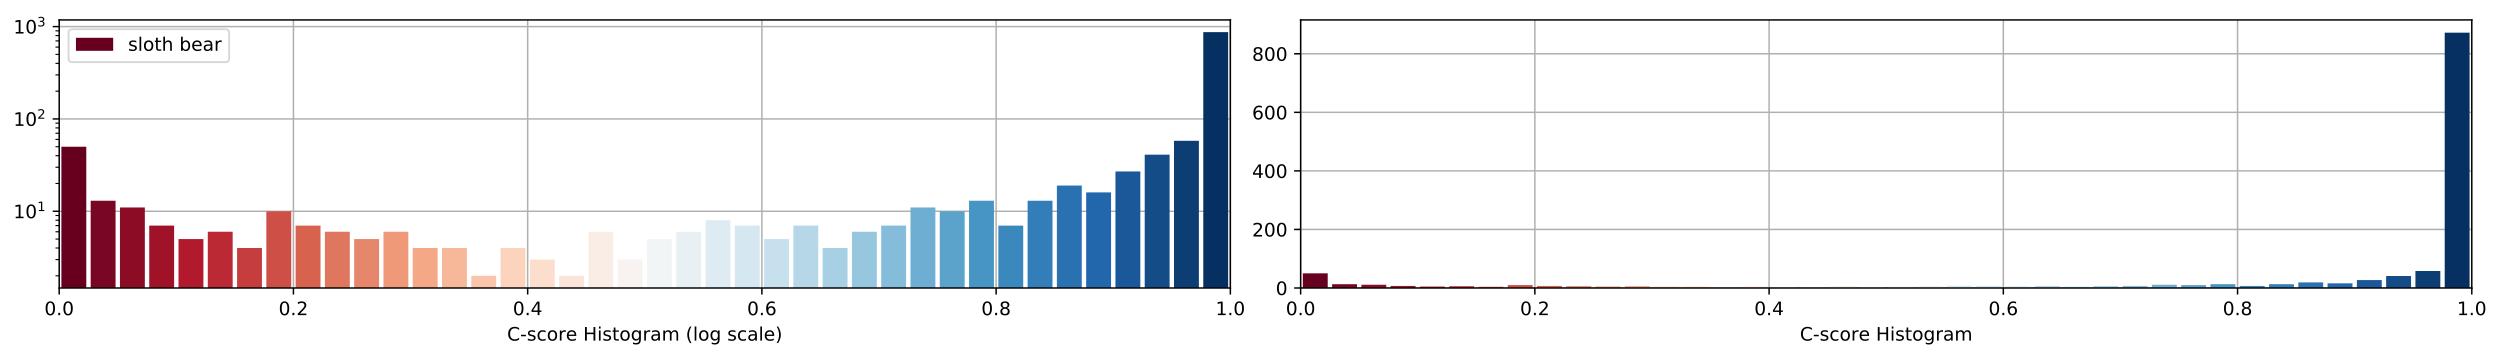 <?xml version="1.0" encoding="utf-8" standalone="no"?>
<!DOCTYPE svg PUBLIC "-//W3C//DTD SVG 1.1//EN"
  "http://www.w3.org/Graphics/SVG/1.1/DTD/svg11.dtd">
<!-- Created with matplotlib (https://matplotlib.org/) -->
<svg height="192.256pt" version="1.1" viewBox="0 0 1342.952 192.256" width="1342.952pt" xmlns="http://www.w3.org/2000/svg" xmlns:xlink="http://www.w3.org/1999/xlink">
 <defs>
  <style type="text/css">
*{stroke-linecap:butt;stroke-linejoin:round;}
  </style>
 </defs>
 <g id="figure_1">
  <g id="patch_1">
   <path d="M 0 192.256 
L 1342.952 192.256 
L 1342.952 0 
L 0 0 
z
" style="fill:#ffffff;"/>
  </g>
  <g id="axes_1">
   <g id="patch_2">
    <path d="M 31.8 154.7 
L 660.926 154.7 
L 660.926 10.7 
L 31.8 10.7 
z
" style="fill:#ffffff;"/>
   </g>
   <g id="matplotlib.axis_1">
    <g id="xtick_1">
     <g id="line2d_1">
      <path clip-path="url(#p532a0cf0f4)" d="M 31.8 154.7 
L 31.8 10.7 
" style="fill:none;stroke:#b0b0b0;stroke-linecap:square;stroke-width:0.8;"/>
     </g>
     <g id="line2d_2">
      <defs>
       <path d="M 0 0 
L 0 3.5 
" id="me3b9463c70" style="stroke:#000000;stroke-width:0.8;"/>
      </defs>
      <g>
       <use style="stroke:#000000;stroke-width:0.8;" x="31.8" xlink:href="#me3b9463c70" y="154.7"/>
      </g>
     </g>
     <g id="text_1">
      <!-- 0.0 -->
      <defs>
       <path d="M 31.781 66.406 
Q 24.172 66.406 20.328 58.906 
Q 16.5 51.422 16.5 36.375 
Q 16.5 21.391 20.328 13.891 
Q 24.172 6.391 31.781 6.391 
Q 39.453 6.391 43.281 13.891 
Q 47.125 21.391 47.125 36.375 
Q 47.125 51.422 43.281 58.906 
Q 39.453 66.406 31.781 66.406 
z
M 31.781 74.219 
Q 44.047 74.219 50.516 64.516 
Q 56.984 54.828 56.984 36.375 
Q 56.984 17.969 50.516 8.266 
Q 44.047 -1.422 31.781 -1.422 
Q 19.531 -1.422 13.062 8.266 
Q 6.594 17.969 6.594 36.375 
Q 6.594 54.828 13.062 64.516 
Q 19.531 74.219 31.781 74.219 
z
" id="DejaVuSans-48"/>
       <path d="M 10.688 12.406 
L 21 12.406 
L 21 0 
L 10.688 0 
z
" id="DejaVuSans-46"/>
      </defs>
      <g transform="translate(23.848 169.298)scale(0.1 -0.1)">
       <use xlink:href="#DejaVuSans-48"/>
       <use x="63.623" xlink:href="#DejaVuSans-46"/>
       <use x="95.41" xlink:href="#DejaVuSans-48"/>
      </g>
     </g>
    </g>
    <g id="xtick_2">
     <g id="line2d_3">
      <path clip-path="url(#p532a0cf0f4)" d="M 157.625 154.7 
L 157.625 10.7 
" style="fill:none;stroke:#b0b0b0;stroke-linecap:square;stroke-width:0.8;"/>
     </g>
     <g id="line2d_4">
      <g>
       <use style="stroke:#000000;stroke-width:0.8;" x="157.625" xlink:href="#me3b9463c70" y="154.7"/>
      </g>
     </g>
     <g id="text_2">
      <!-- 0.2 -->
      <defs>
       <path d="M 19.188 8.297 
L 53.609 8.297 
L 53.609 0 
L 7.328 0 
L 7.328 8.297 
Q 12.938 14.109 22.625 23.891 
Q 32.328 33.688 34.812 36.531 
Q 39.547 41.844 41.422 45.531 
Q 43.312 49.219 43.312 52.781 
Q 43.312 58.594 39.234 62.25 
Q 35.156 65.922 28.609 65.922 
Q 23.969 65.922 18.812 64.312 
Q 13.672 62.703 7.812 59.422 
L 7.812 69.391 
Q 13.766 71.781 18.938 73 
Q 24.125 74.219 28.422 74.219 
Q 39.75 74.219 46.484 68.547 
Q 53.219 62.891 53.219 53.422 
Q 53.219 48.922 51.531 44.891 
Q 49.859 40.875 45.406 35.406 
Q 44.188 33.984 37.641 27.219 
Q 31.109 20.453 19.188 8.297 
z
" id="DejaVuSans-50"/>
      </defs>
      <g transform="translate(149.674 169.298)scale(0.1 -0.1)">
       <use xlink:href="#DejaVuSans-48"/>
       <use x="63.623" xlink:href="#DejaVuSans-46"/>
       <use x="95.41" xlink:href="#DejaVuSans-50"/>
      </g>
     </g>
    </g>
    <g id="xtick_3">
     <g id="line2d_5">
      <path clip-path="url(#p532a0cf0f4)" d="M 283.45 154.7 
L 283.45 10.7 
" style="fill:none;stroke:#b0b0b0;stroke-linecap:square;stroke-width:0.8;"/>
     </g>
     <g id="line2d_6">
      <g>
       <use style="stroke:#000000;stroke-width:0.8;" x="283.45" xlink:href="#me3b9463c70" y="154.7"/>
      </g>
     </g>
     <g id="text_3">
      <!-- 0.4 -->
      <defs>
       <path d="M 37.797 64.312 
L 12.891 25.391 
L 37.797 25.391 
z
M 35.203 72.906 
L 47.609 72.906 
L 47.609 25.391 
L 58.016 25.391 
L 58.016 17.188 
L 47.609 17.188 
L 47.609 0 
L 37.797 0 
L 37.797 17.188 
L 4.891 17.188 
L 4.891 26.703 
z
" id="DejaVuSans-52"/>
      </defs>
      <g transform="translate(275.499 169.298)scale(0.1 -0.1)">
       <use xlink:href="#DejaVuSans-48"/>
       <use x="63.623" xlink:href="#DejaVuSans-46"/>
       <use x="95.41" xlink:href="#DejaVuSans-52"/>
      </g>
     </g>
    </g>
    <g id="xtick_4">
     <g id="line2d_7">
      <path clip-path="url(#p532a0cf0f4)" d="M 409.276 154.7 
L 409.276 10.7 
" style="fill:none;stroke:#b0b0b0;stroke-linecap:square;stroke-width:0.8;"/>
     </g>
     <g id="line2d_8">
      <g>
       <use style="stroke:#000000;stroke-width:0.8;" x="409.276" xlink:href="#me3b9463c70" y="154.7"/>
      </g>
     </g>
     <g id="text_4">
      <!-- 0.6 -->
      <defs>
       <path d="M 33.016 40.375 
Q 26.375 40.375 22.484 35.828 
Q 18.609 31.297 18.609 23.391 
Q 18.609 15.531 22.484 10.953 
Q 26.375 6.391 33.016 6.391 
Q 39.656 6.391 43.531 10.953 
Q 47.406 15.531 47.406 23.391 
Q 47.406 31.297 43.531 35.828 
Q 39.656 40.375 33.016 40.375 
z
M 52.594 71.297 
L 52.594 62.312 
Q 48.875 64.062 45.094 64.984 
Q 41.312 65.922 37.594 65.922 
Q 27.828 65.922 22.672 59.328 
Q 17.531 52.734 16.797 39.406 
Q 19.672 43.656 24.016 45.922 
Q 28.375 48.188 33.594 48.188 
Q 44.578 48.188 50.953 41.516 
Q 57.328 34.859 57.328 23.391 
Q 57.328 12.156 50.688 5.359 
Q 44.047 -1.422 33.016 -1.422 
Q 20.359 -1.422 13.672 8.266 
Q 6.984 17.969 6.984 36.375 
Q 6.984 53.656 15.188 63.938 
Q 23.391 74.219 37.203 74.219 
Q 40.922 74.219 44.703 73.484 
Q 48.484 72.75 52.594 71.297 
z
" id="DejaVuSans-54"/>
      </defs>
      <g transform="translate(401.324 169.298)scale(0.1 -0.1)">
       <use xlink:href="#DejaVuSans-48"/>
       <use x="63.623" xlink:href="#DejaVuSans-46"/>
       <use x="95.41" xlink:href="#DejaVuSans-54"/>
      </g>
     </g>
    </g>
    <g id="xtick_5">
     <g id="line2d_9">
      <path clip-path="url(#p532a0cf0f4)" d="M 535.101 154.7 
L 535.101 10.7 
" style="fill:none;stroke:#b0b0b0;stroke-linecap:square;stroke-width:0.8;"/>
     </g>
     <g id="line2d_10">
      <g>
       <use style="stroke:#000000;stroke-width:0.8;" x="535.101" xlink:href="#me3b9463c70" y="154.7"/>
      </g>
     </g>
     <g id="text_5">
      <!-- 0.8 -->
      <defs>
       <path d="M 31.781 34.625 
Q 24.75 34.625 20.719 30.859 
Q 16.703 27.094 16.703 20.516 
Q 16.703 13.922 20.719 10.156 
Q 24.75 6.391 31.781 6.391 
Q 38.812 6.391 42.859 10.172 
Q 46.922 13.969 46.922 20.516 
Q 46.922 27.094 42.891 30.859 
Q 38.875 34.625 31.781 34.625 
z
M 21.922 38.812 
Q 15.578 40.375 12.031 44.719 
Q 8.5 49.078 8.5 55.328 
Q 8.5 64.062 14.719 69.141 
Q 20.953 74.219 31.781 74.219 
Q 42.672 74.219 48.875 69.141 
Q 55.078 64.062 55.078 55.328 
Q 55.078 49.078 51.531 44.719 
Q 48 40.375 41.703 38.812 
Q 48.828 37.156 52.797 32.312 
Q 56.781 27.484 56.781 20.516 
Q 56.781 9.906 50.312 4.234 
Q 43.844 -1.422 31.781 -1.422 
Q 19.734 -1.422 13.25 4.234 
Q 6.781 9.906 6.781 20.516 
Q 6.781 27.484 10.781 32.312 
Q 14.797 37.156 21.922 38.812 
z
M 18.312 54.391 
Q 18.312 48.734 21.844 45.562 
Q 25.391 42.391 31.781 42.391 
Q 38.141 42.391 41.719 45.562 
Q 45.312 48.734 45.312 54.391 
Q 45.312 60.062 41.719 63.234 
Q 38.141 66.406 31.781 66.406 
Q 25.391 66.406 21.844 63.234 
Q 18.312 60.062 18.312 54.391 
z
" id="DejaVuSans-56"/>
      </defs>
      <g transform="translate(527.149 169.298)scale(0.1 -0.1)">
       <use xlink:href="#DejaVuSans-48"/>
       <use x="63.623" xlink:href="#DejaVuSans-46"/>
       <use x="95.41" xlink:href="#DejaVuSans-56"/>
      </g>
     </g>
    </g>
    <g id="xtick_6">
     <g id="line2d_11">
      <path clip-path="url(#p532a0cf0f4)" d="M 660.926 154.7 
L 660.926 10.7 
" style="fill:none;stroke:#b0b0b0;stroke-linecap:square;stroke-width:0.8;"/>
     </g>
     <g id="line2d_12">
      <g>
       <use style="stroke:#000000;stroke-width:0.8;" x="660.926" xlink:href="#me3b9463c70" y="154.7"/>
      </g>
     </g>
     <g id="text_6">
      <!-- 1.0 -->
      <defs>
       <path d="M 12.406 8.297 
L 28.516 8.297 
L 28.516 63.922 
L 10.984 60.406 
L 10.984 69.391 
L 28.422 72.906 
L 38.281 72.906 
L 38.281 8.297 
L 54.391 8.297 
L 54.391 0 
L 12.406 0 
z
" id="DejaVuSans-49"/>
      </defs>
      <g transform="translate(652.975 169.298)scale(0.1 -0.1)">
       <use xlink:href="#DejaVuSans-49"/>
       <use x="63.623" xlink:href="#DejaVuSans-46"/>
       <use x="95.41" xlink:href="#DejaVuSans-48"/>
      </g>
     </g>
    </g>
    <g id="text_7">
     <!-- C-score Histogram (log scale) -->
     <defs>
      <path d="M 64.406 67.281 
L 64.406 56.891 
Q 59.422 61.531 53.781 63.812 
Q 48.141 66.109 41.797 66.109 
Q 29.297 66.109 22.656 58.469 
Q 16.016 50.828 16.016 36.375 
Q 16.016 21.969 22.656 14.328 
Q 29.297 6.688 41.797 6.688 
Q 48.141 6.688 53.781 8.984 
Q 59.422 11.281 64.406 15.922 
L 64.406 5.609 
Q 59.234 2.094 53.438 0.328 
Q 47.656 -1.422 41.219 -1.422 
Q 24.656 -1.422 15.125 8.703 
Q 5.609 18.844 5.609 36.375 
Q 5.609 53.953 15.125 64.078 
Q 24.656 74.219 41.219 74.219 
Q 47.75 74.219 53.531 72.484 
Q 59.328 70.75 64.406 67.281 
z
" id="DejaVuSans-67"/>
      <path d="M 4.891 31.391 
L 31.203 31.391 
L 31.203 23.391 
L 4.891 23.391 
z
" id="DejaVuSans-45"/>
      <path d="M 44.281 53.078 
L 44.281 44.578 
Q 40.484 46.531 36.375 47.5 
Q 32.281 48.484 27.875 48.484 
Q 21.188 48.484 17.844 46.438 
Q 14.5 44.391 14.5 40.281 
Q 14.5 37.156 16.891 35.375 
Q 19.281 33.594 26.516 31.984 
L 29.594 31.297 
Q 39.156 29.25 43.188 25.516 
Q 47.219 21.781 47.219 15.094 
Q 47.219 7.469 41.188 3.016 
Q 35.156 -1.422 24.609 -1.422 
Q 20.219 -1.422 15.453 -0.562 
Q 10.688 0.297 5.422 2 
L 5.422 11.281 
Q 10.406 8.688 15.234 7.391 
Q 20.062 6.109 24.812 6.109 
Q 31.156 6.109 34.562 8.281 
Q 37.984 10.453 37.984 14.406 
Q 37.984 18.062 35.516 20.016 
Q 33.062 21.969 24.703 23.781 
L 21.578 24.516 
Q 13.234 26.266 9.516 29.906 
Q 5.812 33.547 5.812 39.891 
Q 5.812 47.609 11.281 51.797 
Q 16.75 56 26.812 56 
Q 31.781 56 36.172 55.266 
Q 40.578 54.547 44.281 53.078 
z
" id="DejaVuSans-115"/>
      <path d="M 48.781 52.594 
L 48.781 44.188 
Q 44.969 46.297 41.141 47.344 
Q 37.312 48.391 33.406 48.391 
Q 24.656 48.391 19.812 42.844 
Q 14.984 37.312 14.984 27.297 
Q 14.984 17.281 19.812 11.734 
Q 24.656 6.203 33.406 6.203 
Q 37.312 6.203 41.141 7.25 
Q 44.969 8.297 48.781 10.406 
L 48.781 2.094 
Q 45.016 0.344 40.984 -0.531 
Q 36.969 -1.422 32.422 -1.422 
Q 20.062 -1.422 12.781 6.344 
Q 5.516 14.109 5.516 27.297 
Q 5.516 40.672 12.859 48.328 
Q 20.219 56 33.016 56 
Q 37.156 56 41.109 55.141 
Q 45.062 54.297 48.781 52.594 
z
" id="DejaVuSans-99"/>
      <path d="M 30.609 48.391 
Q 23.391 48.391 19.188 42.75 
Q 14.984 37.109 14.984 27.297 
Q 14.984 17.484 19.156 11.844 
Q 23.344 6.203 30.609 6.203 
Q 37.797 6.203 41.984 11.859 
Q 46.188 17.531 46.188 27.297 
Q 46.188 37.016 41.984 42.703 
Q 37.797 48.391 30.609 48.391 
z
M 30.609 56 
Q 42.328 56 49.016 48.375 
Q 55.719 40.766 55.719 27.297 
Q 55.719 13.875 49.016 6.219 
Q 42.328 -1.422 30.609 -1.422 
Q 18.844 -1.422 12.172 6.219 
Q 5.516 13.875 5.516 27.297 
Q 5.516 40.766 12.172 48.375 
Q 18.844 56 30.609 56 
z
" id="DejaVuSans-111"/>
      <path d="M 41.109 46.297 
Q 39.594 47.172 37.812 47.578 
Q 36.031 48 33.891 48 
Q 26.266 48 22.188 43.047 
Q 18.109 38.094 18.109 28.812 
L 18.109 0 
L 9.078 0 
L 9.078 54.688 
L 18.109 54.688 
L 18.109 46.188 
Q 20.953 51.172 25.484 53.578 
Q 30.031 56 36.531 56 
Q 37.453 56 38.578 55.875 
Q 39.703 55.766 41.062 55.516 
z
" id="DejaVuSans-114"/>
      <path d="M 56.203 29.594 
L 56.203 25.203 
L 14.891 25.203 
Q 15.484 15.922 20.484 11.062 
Q 25.484 6.203 34.422 6.203 
Q 39.594 6.203 44.453 7.469 
Q 49.312 8.734 54.109 11.281 
L 54.109 2.781 
Q 49.266 0.734 44.188 -0.344 
Q 39.109 -1.422 33.891 -1.422 
Q 20.797 -1.422 13.156 6.188 
Q 5.516 13.812 5.516 26.812 
Q 5.516 40.234 12.766 48.109 
Q 20.016 56 32.328 56 
Q 43.359 56 49.781 48.891 
Q 56.203 41.797 56.203 29.594 
z
M 47.219 32.234 
Q 47.125 39.594 43.094 43.984 
Q 39.062 48.391 32.422 48.391 
Q 24.906 48.391 20.391 44.141 
Q 15.875 39.891 15.188 32.172 
z
" id="DejaVuSans-101"/>
      <path id="DejaVuSans-32"/>
      <path d="M 9.812 72.906 
L 19.672 72.906 
L 19.672 43.016 
L 55.516 43.016 
L 55.516 72.906 
L 65.375 72.906 
L 65.375 0 
L 55.516 0 
L 55.516 34.719 
L 19.672 34.719 
L 19.672 0 
L 9.812 0 
z
" id="DejaVuSans-72"/>
      <path d="M 9.422 54.688 
L 18.406 54.688 
L 18.406 0 
L 9.422 0 
z
M 9.422 75.984 
L 18.406 75.984 
L 18.406 64.594 
L 9.422 64.594 
z
" id="DejaVuSans-105"/>
      <path d="M 18.312 70.219 
L 18.312 54.688 
L 36.812 54.688 
L 36.812 47.703 
L 18.312 47.703 
L 18.312 18.016 
Q 18.312 11.328 20.141 9.422 
Q 21.969 7.516 27.594 7.516 
L 36.812 7.516 
L 36.812 0 
L 27.594 0 
Q 17.188 0 13.234 3.875 
Q 9.281 7.766 9.281 18.016 
L 9.281 47.703 
L 2.688 47.703 
L 2.688 54.688 
L 9.281 54.688 
L 9.281 70.219 
z
" id="DejaVuSans-116"/>
      <path d="M 45.406 27.984 
Q 45.406 37.75 41.375 43.109 
Q 37.359 48.484 30.078 48.484 
Q 22.859 48.484 18.828 43.109 
Q 14.797 37.75 14.797 27.984 
Q 14.797 18.266 18.828 12.891 
Q 22.859 7.516 30.078 7.516 
Q 37.359 7.516 41.375 12.891 
Q 45.406 18.266 45.406 27.984 
z
M 54.391 6.781 
Q 54.391 -7.172 48.188 -13.984 
Q 42 -20.797 29.203 -20.797 
Q 24.469 -20.797 20.266 -20.094 
Q 16.062 -19.391 12.109 -17.922 
L 12.109 -9.188 
Q 16.062 -11.328 19.922 -12.344 
Q 23.781 -13.375 27.781 -13.375 
Q 36.625 -13.375 41.016 -8.766 
Q 45.406 -4.156 45.406 5.172 
L 45.406 9.625 
Q 42.625 4.781 38.281 2.391 
Q 33.938 0 27.875 0 
Q 17.828 0 11.672 7.656 
Q 5.516 15.328 5.516 27.984 
Q 5.516 40.672 11.672 48.328 
Q 17.828 56 27.875 56 
Q 33.938 56 38.281 53.609 
Q 42.625 51.219 45.406 46.391 
L 45.406 54.688 
L 54.391 54.688 
z
" id="DejaVuSans-103"/>
      <path d="M 34.281 27.484 
Q 23.391 27.484 19.188 25 
Q 14.984 22.516 14.984 16.5 
Q 14.984 11.719 18.141 8.906 
Q 21.297 6.109 26.703 6.109 
Q 34.188 6.109 38.703 11.406 
Q 43.219 16.703 43.219 25.484 
L 43.219 27.484 
z
M 52.203 31.203 
L 52.203 0 
L 43.219 0 
L 43.219 8.297 
Q 40.141 3.328 35.547 0.953 
Q 30.953 -1.422 24.312 -1.422 
Q 15.922 -1.422 10.953 3.297 
Q 6 8.016 6 15.922 
Q 6 25.141 12.172 29.828 
Q 18.359 34.516 30.609 34.516 
L 43.219 34.516 
L 43.219 35.406 
Q 43.219 41.609 39.141 45 
Q 35.062 48.391 27.688 48.391 
Q 23 48.391 18.547 47.266 
Q 14.109 46.141 10.016 43.891 
L 10.016 52.203 
Q 14.938 54.109 19.578 55.047 
Q 24.219 56 28.609 56 
Q 40.484 56 46.344 49.844 
Q 52.203 43.703 52.203 31.203 
z
" id="DejaVuSans-97"/>
      <path d="M 52 44.188 
Q 55.375 50.25 60.062 53.125 
Q 64.75 56 71.094 56 
Q 79.641 56 84.281 50.016 
Q 88.922 44.047 88.922 33.016 
L 88.922 0 
L 79.891 0 
L 79.891 32.719 
Q 79.891 40.578 77.094 44.375 
Q 74.312 48.188 68.609 48.188 
Q 61.625 48.188 57.562 43.547 
Q 53.516 38.922 53.516 30.906 
L 53.516 0 
L 44.484 0 
L 44.484 32.719 
Q 44.484 40.625 41.703 44.406 
Q 38.922 48.188 33.109 48.188 
Q 26.219 48.188 22.156 43.531 
Q 18.109 38.875 18.109 30.906 
L 18.109 0 
L 9.078 0 
L 9.078 54.688 
L 18.109 54.688 
L 18.109 46.188 
Q 21.188 51.219 25.484 53.609 
Q 29.781 56 35.688 56 
Q 41.656 56 45.828 52.969 
Q 50 49.953 52 44.188 
z
" id="DejaVuSans-109"/>
      <path d="M 31 75.875 
Q 24.469 64.656 21.281 53.656 
Q 18.109 42.672 18.109 31.391 
Q 18.109 20.125 21.312 9.062 
Q 24.516 -2 31 -13.188 
L 23.188 -13.188 
Q 15.875 -1.703 12.234 9.375 
Q 8.594 20.453 8.594 31.391 
Q 8.594 42.281 12.203 53.312 
Q 15.828 64.359 23.188 75.875 
z
" id="DejaVuSans-40"/>
      <path d="M 9.422 75.984 
L 18.406 75.984 
L 18.406 0 
L 9.422 0 
z
" id="DejaVuSans-108"/>
      <path d="M 8.016 75.875 
L 15.828 75.875 
Q 23.141 64.359 26.781 53.312 
Q 30.422 42.281 30.422 31.391 
Q 30.422 20.453 26.781 9.375 
Q 23.141 -1.703 15.828 -13.188 
L 8.016 -13.188 
Q 14.5 -2 17.703 9.062 
Q 20.906 20.125 20.906 31.391 
Q 20.906 42.672 17.703 53.656 
Q 14.5 64.656 8.016 75.875 
z
" id="DejaVuSans-41"/>
     </defs>
     <g transform="translate(272.412 182.977)scale(0.1 -0.1)">
      <use xlink:href="#DejaVuSans-67"/>
      <use x="69.824" xlink:href="#DejaVuSans-45"/>
      <use x="105.908" xlink:href="#DejaVuSans-115"/>
      <use x="158.008" xlink:href="#DejaVuSans-99"/>
      <use x="212.988" xlink:href="#DejaVuSans-111"/>
      <use x="274.17" xlink:href="#DejaVuSans-114"/>
      <use x="315.252" xlink:href="#DejaVuSans-101"/>
      <use x="376.775" xlink:href="#DejaVuSans-32"/>
      <use x="408.562" xlink:href="#DejaVuSans-72"/>
      <use x="483.758" xlink:href="#DejaVuSans-105"/>
      <use x="511.541" xlink:href="#DejaVuSans-115"/>
      <use x="563.641" xlink:href="#DejaVuSans-116"/>
      <use x="602.85" xlink:href="#DejaVuSans-111"/>
      <use x="664.031" xlink:href="#DejaVuSans-103"/>
      <use x="727.508" xlink:href="#DejaVuSans-114"/>
      <use x="768.621" xlink:href="#DejaVuSans-97"/>
      <use x="829.9" xlink:href="#DejaVuSans-109"/>
      <use x="927.312" xlink:href="#DejaVuSans-32"/>
      <use x="959.1" xlink:href="#DejaVuSans-40"/>
      <use x="998.113" xlink:href="#DejaVuSans-108"/>
      <use x="1025.896" xlink:href="#DejaVuSans-111"/>
      <use x="1087.078" xlink:href="#DejaVuSans-103"/>
      <use x="1150.555" xlink:href="#DejaVuSans-32"/>
      <use x="1182.342" xlink:href="#DejaVuSans-115"/>
      <use x="1234.441" xlink:href="#DejaVuSans-99"/>
      <use x="1289.422" xlink:href="#DejaVuSans-97"/>
      <use x="1350.701" xlink:href="#DejaVuSans-108"/>
      <use x="1378.484" xlink:href="#DejaVuSans-101"/>
      <use x="1440.008" xlink:href="#DejaVuSans-41"/>
     </g>
    </g>
   </g>
   <g id="matplotlib.axis_2">
    <g id="ytick_1">
     <g id="line2d_13">
      <path clip-path="url(#p532a0cf0f4)" d="M 31.8 113.488 
L 660.926 113.488 
" style="fill:none;stroke:#b0b0b0;stroke-linecap:square;stroke-width:0.8;"/>
     </g>
     <g id="line2d_14">
      <defs>
       <path d="M 0 0 
L -3.5 0 
" id="mab09651e0d" style="stroke:#000000;stroke-width:0.8;"/>
      </defs>
      <g>
       <use style="stroke:#000000;stroke-width:0.8;" x="31.8" xlink:href="#mab09651e0d" y="113.488"/>
      </g>
     </g>
     <g id="text_8">
      <!-- $\mathdefault{10^{1}}$ -->
      <g transform="translate(7.2 117.287)scale(0.1 -0.1)">
       <use transform="translate(0 0.684)" xlink:href="#DejaVuSans-49"/>
       <use transform="translate(63.623 0.684)" xlink:href="#DejaVuSans-48"/>
       <use transform="translate(128.203 38.966)scale(0.7)" xlink:href="#DejaVuSans-49"/>
      </g>
     </g>
    </g>
    <g id="ytick_2">
     <g id="line2d_15">
      <path clip-path="url(#p532a0cf0f4)" d="M 31.8 63.892 
L 660.926 63.892 
" style="fill:none;stroke:#b0b0b0;stroke-linecap:square;stroke-width:0.8;"/>
     </g>
     <g id="line2d_16">
      <g>
       <use style="stroke:#000000;stroke-width:0.8;" x="31.8" xlink:href="#mab09651e0d" y="63.892"/>
      </g>
     </g>
     <g id="text_9">
      <!-- $\mathdefault{10^{2}}$ -->
      <g transform="translate(7.2 67.691)scale(0.1 -0.1)">
       <use transform="translate(0 0.766)" xlink:href="#DejaVuSans-49"/>
       <use transform="translate(63.623 0.766)" xlink:href="#DejaVuSans-48"/>
       <use transform="translate(128.203 39.047)scale(0.7)" xlink:href="#DejaVuSans-50"/>
      </g>
     </g>
    </g>
    <g id="ytick_3">
     <g id="line2d_17">
      <path clip-path="url(#p532a0cf0f4)" d="M 31.8 14.295 
L 660.926 14.295 
" style="fill:none;stroke:#b0b0b0;stroke-linecap:square;stroke-width:0.8;"/>
     </g>
     <g id="line2d_18">
      <g>
       <use style="stroke:#000000;stroke-width:0.8;" x="31.8" xlink:href="#mab09651e0d" y="14.295"/>
      </g>
     </g>
     <g id="text_10">
      <!-- $\mathdefault{10^{3}}$ -->
      <defs>
       <path d="M 40.578 39.312 
Q 47.656 37.797 51.625 33 
Q 55.609 28.219 55.609 21.188 
Q 55.609 10.406 48.188 4.484 
Q 40.766 -1.422 27.094 -1.422 
Q 22.516 -1.422 17.656 -0.516 
Q 12.797 0.391 7.625 2.203 
L 7.625 11.719 
Q 11.719 9.328 16.594 8.109 
Q 21.484 6.891 26.812 6.891 
Q 36.078 6.891 40.938 10.547 
Q 45.797 14.203 45.797 21.188 
Q 45.797 27.641 41.281 31.266 
Q 36.766 34.906 28.719 34.906 
L 20.219 34.906 
L 20.219 43.016 
L 29.109 43.016 
Q 36.375 43.016 40.234 45.922 
Q 44.094 48.828 44.094 54.297 
Q 44.094 59.906 40.109 62.906 
Q 36.141 65.922 28.719 65.922 
Q 24.656 65.922 20.016 65.031 
Q 15.375 64.156 9.812 62.312 
L 9.812 71.094 
Q 15.438 72.656 20.344 73.438 
Q 25.25 74.219 29.594 74.219 
Q 40.828 74.219 47.359 69.109 
Q 53.906 64.016 53.906 55.328 
Q 53.906 49.266 50.438 45.094 
Q 46.969 40.922 40.578 39.312 
z
" id="DejaVuSans-51"/>
      </defs>
      <g transform="translate(7.2 18.095)scale(0.1 -0.1)">
       <use transform="translate(0 0.766)" xlink:href="#DejaVuSans-49"/>
       <use transform="translate(63.623 0.766)" xlink:href="#DejaVuSans-48"/>
       <use transform="translate(128.203 39.047)scale(0.7)" xlink:href="#DejaVuSans-51"/>
      </g>
     </g>
    </g>
    <g id="ytick_4">
     <g id="line2d_19">
      <defs>
       <path d="M 0 0 
L -2 0 
" id="m9ceb42c09f" style="stroke:#000000;stroke-width:0.6;"/>
      </defs>
      <g>
       <use style="stroke:#000000;stroke-width:0.6;" x="31.8" xlink:href="#m9ceb42c09f" y="148.155"/>
      </g>
     </g>
    </g>
    <g id="ytick_5">
     <g id="line2d_20">
      <g>
       <use style="stroke:#000000;stroke-width:0.6;" x="31.8" xlink:href="#m9ceb42c09f" y="139.421"/>
      </g>
     </g>
    </g>
    <g id="ytick_6">
     <g id="line2d_21">
      <g>
       <use style="stroke:#000000;stroke-width:0.6;" x="31.8" xlink:href="#m9ceb42c09f" y="133.225"/>
      </g>
     </g>
    </g>
    <g id="ytick_7">
     <g id="line2d_22">
      <g>
       <use style="stroke:#000000;stroke-width:0.6;" x="31.8" xlink:href="#m9ceb42c09f" y="128.418"/>
      </g>
     </g>
    </g>
    <g id="ytick_8">
     <g id="line2d_23">
      <g>
       <use style="stroke:#000000;stroke-width:0.6;" x="31.8" xlink:href="#m9ceb42c09f" y="124.491"/>
      </g>
     </g>
    </g>
    <g id="ytick_9">
     <g id="line2d_24">
      <g>
       <use style="stroke:#000000;stroke-width:0.6;" x="31.8" xlink:href="#m9ceb42c09f" y="121.171"/>
      </g>
     </g>
    </g>
    <g id="ytick_10">
     <g id="line2d_25">
      <g>
       <use style="stroke:#000000;stroke-width:0.6;" x="31.8" xlink:href="#m9ceb42c09f" y="118.295"/>
      </g>
     </g>
    </g>
    <g id="ytick_11">
     <g id="line2d_26">
      <g>
       <use style="stroke:#000000;stroke-width:0.6;" x="31.8" xlink:href="#m9ceb42c09f" y="115.758"/>
      </g>
     </g>
    </g>
    <g id="ytick_12">
     <g id="line2d_27">
      <g>
       <use style="stroke:#000000;stroke-width:0.6;" x="31.8" xlink:href="#m9ceb42c09f" y="98.558"/>
      </g>
     </g>
    </g>
    <g id="ytick_13">
     <g id="line2d_28">
      <g>
       <use style="stroke:#000000;stroke-width:0.6;" x="31.8" xlink:href="#m9ceb42c09f" y="89.825"/>
      </g>
     </g>
    </g>
    <g id="ytick_14">
     <g id="line2d_29">
      <g>
       <use style="stroke:#000000;stroke-width:0.6;" x="31.8" xlink:href="#m9ceb42c09f" y="83.628"/>
      </g>
     </g>
    </g>
    <g id="ytick_15">
     <g id="line2d_30">
      <g>
       <use style="stroke:#000000;stroke-width:0.6;" x="31.8" xlink:href="#m9ceb42c09f" y="78.822"/>
      </g>
     </g>
    </g>
    <g id="ytick_16">
     <g id="line2d_31">
      <g>
       <use style="stroke:#000000;stroke-width:0.6;" x="31.8" xlink:href="#m9ceb42c09f" y="74.895"/>
      </g>
     </g>
    </g>
    <g id="ytick_17">
     <g id="line2d_32">
      <g>
       <use style="stroke:#000000;stroke-width:0.6;" x="31.8" xlink:href="#m9ceb42c09f" y="71.574"/>
      </g>
     </g>
    </g>
    <g id="ytick_18">
     <g id="line2d_33">
      <g>
       <use style="stroke:#000000;stroke-width:0.6;" x="31.8" xlink:href="#m9ceb42c09f" y="68.698"/>
      </g>
     </g>
    </g>
    <g id="ytick_19">
     <g id="line2d_34">
      <g>
       <use style="stroke:#000000;stroke-width:0.6;" x="31.8" xlink:href="#m9ceb42c09f" y="66.161"/>
      </g>
     </g>
    </g>
    <g id="ytick_20">
     <g id="line2d_35">
      <g>
       <use style="stroke:#000000;stroke-width:0.6;" x="31.8" xlink:href="#m9ceb42c09f" y="48.962"/>
      </g>
     </g>
    </g>
    <g id="ytick_21">
     <g id="line2d_36">
      <g>
       <use style="stroke:#000000;stroke-width:0.6;" x="31.8" xlink:href="#m9ceb42c09f" y="40.228"/>
      </g>
     </g>
    </g>
    <g id="ytick_22">
     <g id="line2d_37">
      <g>
       <use style="stroke:#000000;stroke-width:0.6;" x="31.8" xlink:href="#m9ceb42c09f" y="34.032"/>
      </g>
     </g>
    </g>
    <g id="ytick_23">
     <g id="line2d_38">
      <g>
       <use style="stroke:#000000;stroke-width:0.6;" x="31.8" xlink:href="#m9ceb42c09f" y="29.225"/>
      </g>
     </g>
    </g>
    <g id="ytick_24">
     <g id="line2d_39">
      <g>
       <use style="stroke:#000000;stroke-width:0.6;" x="31.8" xlink:href="#m9ceb42c09f" y="25.298"/>
      </g>
     </g>
    </g>
    <g id="ytick_25">
     <g id="line2d_40">
      <g>
       <use style="stroke:#000000;stroke-width:0.6;" x="31.8" xlink:href="#m9ceb42c09f" y="21.978"/>
      </g>
     </g>
    </g>
    <g id="ytick_26">
     <g id="line2d_41">
      <g>
       <use style="stroke:#000000;stroke-width:0.6;" x="31.8" xlink:href="#m9ceb42c09f" y="19.102"/>
      </g>
     </g>
    </g>
    <g id="ytick_27">
     <g id="line2d_42">
      <g>
       <use style="stroke:#000000;stroke-width:0.6;" x="31.8" xlink:href="#m9ceb42c09f" y="16.565"/>
      </g>
     </g>
    </g>
   </g>
   <g id="patch_3">
    <path clip-path="url(#p532a0cf0f4)" d="M 32.98 49759.508 
L 46.349 49759.508 
L 46.349 78.822 
L 32.98 78.822 
z
" style="fill:#67001f;"/>
   </g>
   <g id="patch_4">
    <path clip-path="url(#p532a0cf0f4)" d="M 48.708 49759.508 
L 62.077 49759.508 
L 62.077 107.837 
L 48.708 107.837 
z
" style="fill:#790622;"/>
   </g>
   <g id="patch_5">
    <path clip-path="url(#p532a0cf0f4)" d="M 64.436 49759.508 
L 77.805 49759.508 
L 77.805 111.435 
L 64.436 111.435 
z
" style="fill:#8d0c25;"/>
   </g>
   <g id="patch_6">
    <path clip-path="url(#p532a0cf0f4)" d="M 80.164 49759.508 
L 93.533 49759.508 
L 93.533 121.171 
L 80.164 121.171 
z
" style="fill:#9f1228;"/>
   </g>
   <g id="patch_7">
    <path clip-path="url(#p532a0cf0f4)" d="M 95.892 49759.508 
L 109.261 49759.508 
L 109.261 128.418 
L 95.892 128.418 
z
" style="fill:#b3192c;"/>
   </g>
   <g id="patch_8">
    <path clip-path="url(#p532a0cf0f4)" d="M 111.62 49759.508 
L 124.989 49759.508 
L 124.989 124.491 
L 111.62 124.491 
z
" style="fill:#bb2a34;"/>
   </g>
   <g id="patch_9">
    <path clip-path="url(#p532a0cf0f4)" d="M 127.349 49759.508 
L 140.717 49759.508 
L 140.717 133.225 
L 127.349 133.225 
z
" style="fill:#c53e3d;"/>
   </g>
   <g id="patch_10">
    <path clip-path="url(#p532a0cf0f4)" d="M 143.077 49759.508 
L 156.446 49759.508 
L 156.446 113.488 
L 143.077 113.488 
z
" style="fill:#ce4f45;"/>
   </g>
   <g id="patch_11">
    <path clip-path="url(#p532a0cf0f4)" d="M 158.805 49759.508 
L 172.174 49759.508 
L 172.174 121.171 
L 158.805 121.171 
z
" style="fill:#d7634f;"/>
   </g>
   <g id="patch_12">
    <path clip-path="url(#p532a0cf0f4)" d="M 174.533 49759.508 
L 187.902 49759.508 
L 187.902 124.491 
L 174.533 124.491 
z
" style="fill:#df765e;"/>
   </g>
   <g id="patch_13">
    <path clip-path="url(#p532a0cf0f4)" d="M 190.261 49759.508 
L 203.63 49759.508 
L 203.63 128.418 
L 190.261 128.418 
z
" style="fill:#e6866a;"/>
   </g>
   <g id="patch_14">
    <path clip-path="url(#p532a0cf0f4)" d="M 205.989 49759.508 
L 219.358 49759.508 
L 219.358 124.491 
L 205.989 124.491 
z
" style="fill:#ef9979;"/>
   </g>
   <g id="patch_15">
    <path clip-path="url(#p532a0cf0f4)" d="M 221.717 49759.508 
L 235.086 49759.508 
L 235.086 133.225 
L 221.717 133.225 
z
" style="fill:#f5a886;"/>
   </g>
   <g id="patch_16">
    <path clip-path="url(#p532a0cf0f4)" d="M 237.446 49759.508 
L 250.815 49759.508 
L 250.815 133.225 
L 237.446 133.225 
z
" style="fill:#f7b799;"/>
   </g>
   <g id="patch_17">
    <path clip-path="url(#p532a0cf0f4)" d="M 253.174 49759.508 
L 266.543 49759.508 
L 266.543 148.155 
L 253.174 148.155 
z
" style="fill:#f9c4a9;"/>
   </g>
   <g id="patch_18">
    <path clip-path="url(#p532a0cf0f4)" d="M 268.902 49759.508 
L 282.271 49759.508 
L 282.271 133.225 
L 268.902 133.225 
z
" style="fill:#fcd3bc;"/>
   </g>
   <g id="patch_19">
    <path clip-path="url(#p532a0cf0f4)" d="M 284.63 49759.508 
L 297.999 49759.508 
L 297.999 139.421 
L 284.63 139.421 
z
" style="fill:#fcdecd;"/>
   </g>
   <g id="patch_20">
    <path clip-path="url(#p532a0cf0f4)" d="M 300.358 49759.508 
L 313.727 49759.508 
L 313.727 148.155 
L 300.358 148.155 
z
" style="fill:#fbe5d8;"/>
   </g>
   <g id="patch_21">
    <path clip-path="url(#p532a0cf0f4)" d="M 316.086 49759.508 
L 329.455 49759.508 
L 329.455 124.491 
L 316.086 124.491 
z
" style="fill:#f9ede5;"/>
   </g>
   <g id="patch_22">
    <path clip-path="url(#p532a0cf0f4)" d="M 331.815 49759.508 
L 345.183 49759.508 
L 345.183 139.421 
L 331.815 139.421 
z
" style="fill:#f8f3f0;"/>
   </g>
   <g id="patch_23">
    <path clip-path="url(#p532a0cf0f4)" d="M 347.543 49759.508 
L 360.912 49759.508 
L 360.912 128.418 
L 347.543 128.418 
z
" style="fill:#f2f5f6;"/>
   </g>
   <g id="patch_24">
    <path clip-path="url(#p532a0cf0f4)" d="M 363.271 49759.508 
L 376.64 49759.508 
L 376.64 124.491 
L 363.271 124.491 
z
" style="fill:#e9f0f4;"/>
   </g>
   <g id="patch_25">
    <path clip-path="url(#p532a0cf0f4)" d="M 378.999 49759.508 
L 392.368 49759.508 
L 392.368 118.295 
L 378.999 118.295 
z
" style="fill:#deebf2;"/>
   </g>
   <g id="patch_26">
    <path clip-path="url(#p532a0cf0f4)" d="M 394.727 49759.508 
L 408.096 49759.508 
L 408.096 121.171 
L 394.727 121.171 
z
" style="fill:#d5e7f1;"/>
   </g>
   <g id="patch_27">
    <path clip-path="url(#p532a0cf0f4)" d="M 410.455 49759.508 
L 423.824 49759.508 
L 423.824 128.418 
L 410.455 128.418 
z
" style="fill:#c7e0ed;"/>
   </g>
   <g id="patch_28">
    <path clip-path="url(#p532a0cf0f4)" d="M 426.183 49759.508 
L 439.552 49759.508 
L 439.552 121.171 
L 426.183 121.171 
z
" style="fill:#b6d7e8;"/>
   </g>
   <g id="patch_29">
    <path clip-path="url(#p532a0cf0f4)" d="M 441.912 49759.508 
L 455.281 49759.508 
L 455.281 133.225 
L 441.912 133.225 
z
" style="fill:#a7d0e4;"/>
   </g>
   <g id="patch_30">
    <path clip-path="url(#p532a0cf0f4)" d="M 457.64 49759.508 
L 471.009 49759.508 
L 471.009 124.491 
L 457.64 124.491 
z
" style="fill:#96c7df;"/>
   </g>
   <g id="patch_31">
    <path clip-path="url(#p532a0cf0f4)" d="M 473.368 49759.508 
L 486.737 49759.508 
L 486.737 121.171 
L 473.368 121.171 
z
" style="fill:#84bcd9;"/>
   </g>
   <g id="patch_32">
    <path clip-path="url(#p532a0cf0f4)" d="M 489.096 49759.508 
L 502.465 49759.508 
L 502.465 111.435 
L 489.096 111.435 
z
" style="fill:#6eaed2;"/>
   </g>
   <g id="patch_33">
    <path clip-path="url(#p532a0cf0f4)" d="M 504.824 49759.508 
L 518.193 49759.508 
L 518.193 113.488 
L 504.824 113.488 
z
" style="fill:#5ca3cb;"/>
   </g>
   <g id="patch_34">
    <path clip-path="url(#p532a0cf0f4)" d="M 520.552 49759.508 
L 533.921 49759.508 
L 533.921 107.837 
L 520.552 107.837 
z
" style="fill:#4695c4;"/>
   </g>
   <g id="patch_35">
    <path clip-path="url(#p532a0cf0f4)" d="M 536.281 49759.508 
L 549.65 49759.508 
L 549.65 121.171 
L 536.281 121.171 
z
" style="fill:#3b88be;"/>
   </g>
   <g id="patch_36">
    <path clip-path="url(#p532a0cf0f4)" d="M 552.009 49759.508 
L 565.378 49759.508 
L 565.378 107.837 
L 552.009 107.837 
z
" style="fill:#337eb8;"/>
   </g>
   <g id="patch_37">
    <path clip-path="url(#p532a0cf0f4)" d="M 567.737 49759.508 
L 581.106 49759.508 
L 581.106 99.663 
L 567.737 99.663 
z
" style="fill:#2a71b2;"/>
   </g>
   <g id="patch_38">
    <path clip-path="url(#p532a0cf0f4)" d="M 583.465 49759.508 
L 596.834 49759.508 
L 596.834 103.365 
L 583.465 103.365 
z
" style="fill:#2267ac;"/>
   </g>
   <g id="patch_39">
    <path clip-path="url(#p532a0cf0f4)" d="M 599.193 49759.508 
L 612.562 49759.508 
L 612.562 92.094 
L 599.193 92.094 
z
" style="fill:#1a5899;"/>
   </g>
   <g id="patch_40">
    <path clip-path="url(#p532a0cf0f4)" d="M 614.921 49759.508 
L 628.29 49759.508 
L 628.29 83.096 
L 614.921 83.096 
z
" style="fill:#134c87;"/>
   </g>
   <g id="patch_41">
    <path clip-path="url(#p532a0cf0f4)" d="M 630.65 49759.508 
L 644.018 49759.508 
L 644.018 75.625 
L 630.65 75.625 
z
" style="fill:#0c3d73;"/>
   </g>
   <g id="patch_42">
    <path clip-path="url(#p532a0cf0f4)" d="M 646.378 49759.508 
L 659.747 49759.508 
L 659.747 17.245 
L 646.378 17.245 
z
" style="fill:#053061;"/>
   </g>
   <g id="patch_43">
    <path d="M 31.8 154.7 
L 31.8 10.7 
" style="fill:none;stroke:#000000;stroke-linecap:square;stroke-linejoin:miter;stroke-width:0.8;"/>
   </g>
   <g id="patch_44">
    <path d="M 660.926 154.7 
L 660.926 10.7 
" style="fill:none;stroke:#000000;stroke-linecap:square;stroke-linejoin:miter;stroke-width:0.8;"/>
   </g>
   <g id="patch_45">
    <path d="M 31.8 154.7 
L 660.926 154.7 
" style="fill:none;stroke:#000000;stroke-linecap:square;stroke-linejoin:miter;stroke-width:0.8;"/>
   </g>
   <g id="patch_46">
    <path d="M 31.8 10.7 
L 660.926 10.7 
" style="fill:none;stroke:#000000;stroke-linecap:square;stroke-linejoin:miter;stroke-width:0.8;"/>
   </g>
   <g id="legend_1">
    <g id="patch_47">
     <path d="M 38.8 33.378 
L 121.083 33.378 
Q 123.083 33.378 123.083 31.378 
L 123.083 17.7 
Q 123.083 15.7 121.083 15.7 
L 38.8 15.7 
Q 36.8 15.7 36.8 17.7 
L 36.8 31.378 
Q 36.8 33.378 38.8 33.378 
z
" style="fill:#ffffff;opacity:0.8;stroke:#cccccc;stroke-linejoin:miter;"/>
    </g>
    <g id="patch_48">
     <path d="M 40.8 27.298 
L 60.8 27.298 
L 60.8 20.298 
L 40.8 20.298 
z
" style="fill:#67001f;"/>
    </g>
    <g id="text_11">
     <!-- sloth bear -->
     <defs>
      <path d="M 54.891 33.016 
L 54.891 0 
L 45.906 0 
L 45.906 32.719 
Q 45.906 40.484 42.875 44.328 
Q 39.844 48.188 33.797 48.188 
Q 26.516 48.188 22.312 43.547 
Q 18.109 38.922 18.109 30.906 
L 18.109 0 
L 9.078 0 
L 9.078 75.984 
L 18.109 75.984 
L 18.109 46.188 
Q 21.344 51.125 25.703 53.562 
Q 30.078 56 35.797 56 
Q 45.219 56 50.047 50.172 
Q 54.891 44.344 54.891 33.016 
z
" id="DejaVuSans-104"/>
      <path d="M 48.688 27.297 
Q 48.688 37.203 44.609 42.844 
Q 40.531 48.484 33.406 48.484 
Q 26.266 48.484 22.188 42.844 
Q 18.109 37.203 18.109 27.297 
Q 18.109 17.391 22.188 11.75 
Q 26.266 6.109 33.406 6.109 
Q 40.531 6.109 44.609 11.75 
Q 48.688 17.391 48.688 27.297 
z
M 18.109 46.391 
Q 20.953 51.266 25.266 53.625 
Q 29.594 56 35.594 56 
Q 45.562 56 51.781 48.094 
Q 58.016 40.188 58.016 27.297 
Q 58.016 14.406 51.781 6.484 
Q 45.562 -1.422 35.594 -1.422 
Q 29.594 -1.422 25.266 0.953 
Q 20.953 3.328 18.109 8.203 
L 18.109 0 
L 9.078 0 
L 9.078 75.984 
L 18.109 75.984 
z
" id="DejaVuSans-98"/>
     </defs>
     <g transform="translate(68.8 27.298)scale(0.1 -0.1)">
      <use xlink:href="#DejaVuSans-115"/>
      <use x="52.1" xlink:href="#DejaVuSans-108"/>
      <use x="79.883" xlink:href="#DejaVuSans-111"/>
      <use x="141.064" xlink:href="#DejaVuSans-116"/>
      <use x="180.273" xlink:href="#DejaVuSans-104"/>
      <use x="243.652" xlink:href="#DejaVuSans-32"/>
      <use x="275.439" xlink:href="#DejaVuSans-98"/>
      <use x="338.916" xlink:href="#DejaVuSans-101"/>
      <use x="400.439" xlink:href="#DejaVuSans-97"/>
      <use x="461.719" xlink:href="#DejaVuSans-114"/>
     </g>
    </g>
   </g>
  </g>
  <g id="axes_2">
   <g id="patch_49">
    <path d="M 698.674 154.7 
L 1327.8 154.7 
L 1327.8 10.7 
L 698.674 10.7 
z
" style="fill:#ffffff;"/>
   </g>
   <g id="matplotlib.axis_3">
    <g id="xtick_7">
     <g id="line2d_43">
      <path clip-path="url(#pbc977af753)" d="M 698.674 154.7 
L 698.674 10.7 
" style="fill:none;stroke:#b0b0b0;stroke-linecap:square;stroke-width:0.8;"/>
     </g>
     <g id="line2d_44">
      <g>
       <use style="stroke:#000000;stroke-width:0.8;" x="698.674" xlink:href="#me3b9463c70" y="154.7"/>
      </g>
     </g>
     <g id="text_12">
      <!-- 0.0 -->
      <g transform="translate(690.722 169.298)scale(0.1 -0.1)">
       <use xlink:href="#DejaVuSans-48"/>
       <use x="63.623" xlink:href="#DejaVuSans-46"/>
       <use x="95.41" xlink:href="#DejaVuSans-48"/>
      </g>
     </g>
    </g>
    <g id="xtick_8">
     <g id="line2d_45">
      <path clip-path="url(#pbc977af753)" d="M 824.499 154.7 
L 824.499 10.7 
" style="fill:none;stroke:#b0b0b0;stroke-linecap:square;stroke-width:0.8;"/>
     </g>
     <g id="line2d_46">
      <g>
       <use style="stroke:#000000;stroke-width:0.8;" x="824.499" xlink:href="#me3b9463c70" y="154.7"/>
      </g>
     </g>
     <g id="text_13">
      <!-- 0.2 -->
      <g transform="translate(816.547 169.298)scale(0.1 -0.1)">
       <use xlink:href="#DejaVuSans-48"/>
       <use x="63.623" xlink:href="#DejaVuSans-46"/>
       <use x="95.41" xlink:href="#DejaVuSans-50"/>
      </g>
     </g>
    </g>
    <g id="xtick_9">
     <g id="line2d_47">
      <path clip-path="url(#pbc977af753)" d="M 950.324 154.7 
L 950.324 10.7 
" style="fill:none;stroke:#b0b0b0;stroke-linecap:square;stroke-width:0.8;"/>
     </g>
     <g id="line2d_48">
      <g>
       <use style="stroke:#000000;stroke-width:0.8;" x="950.324" xlink:href="#me3b9463c70" y="154.7"/>
      </g>
     </g>
     <g id="text_14">
      <!-- 0.4 -->
      <g transform="translate(942.373 169.298)scale(0.1 -0.1)">
       <use xlink:href="#DejaVuSans-48"/>
       <use x="63.623" xlink:href="#DejaVuSans-46"/>
       <use x="95.41" xlink:href="#DejaVuSans-52"/>
      </g>
     </g>
    </g>
    <g id="xtick_10">
     <g id="line2d_49">
      <path clip-path="url(#pbc977af753)" d="M 1076.15 154.7 
L 1076.15 10.7 
" style="fill:none;stroke:#b0b0b0;stroke-linecap:square;stroke-width:0.8;"/>
     </g>
     <g id="line2d_50">
      <g>
       <use style="stroke:#000000;stroke-width:0.8;" x="1076.15" xlink:href="#me3b9463c70" y="154.7"/>
      </g>
     </g>
     <g id="text_15">
      <!-- 0.6 -->
      <g transform="translate(1068.198 169.298)scale(0.1 -0.1)">
       <use xlink:href="#DejaVuSans-48"/>
       <use x="63.623" xlink:href="#DejaVuSans-46"/>
       <use x="95.41" xlink:href="#DejaVuSans-54"/>
      </g>
     </g>
    </g>
    <g id="xtick_11">
     <g id="line2d_51">
      <path clip-path="url(#pbc977af753)" d="M 1201.975 154.7 
L 1201.975 10.7 
" style="fill:none;stroke:#b0b0b0;stroke-linecap:square;stroke-width:0.8;"/>
     </g>
     <g id="line2d_52">
      <g>
       <use style="stroke:#000000;stroke-width:0.8;" x="1201.975" xlink:href="#me3b9463c70" y="154.7"/>
      </g>
     </g>
     <g id="text_16">
      <!-- 0.8 -->
      <g transform="translate(1194.023 169.298)scale(0.1 -0.1)">
       <use xlink:href="#DejaVuSans-48"/>
       <use x="63.623" xlink:href="#DejaVuSans-46"/>
       <use x="95.41" xlink:href="#DejaVuSans-56"/>
      </g>
     </g>
    </g>
    <g id="xtick_12">
     <g id="line2d_53">
      <path clip-path="url(#pbc977af753)" d="M 1327.8 154.7 
L 1327.8 10.7 
" style="fill:none;stroke:#b0b0b0;stroke-linecap:square;stroke-width:0.8;"/>
     </g>
     <g id="line2d_54">
      <g>
       <use style="stroke:#000000;stroke-width:0.8;" x="1327.8" xlink:href="#me3b9463c70" y="154.7"/>
      </g>
     </g>
     <g id="text_17">
      <!-- 1.0 -->
      <g transform="translate(1319.848 169.298)scale(0.1 -0.1)">
       <use xlink:href="#DejaVuSans-49"/>
       <use x="63.623" xlink:href="#DejaVuSans-46"/>
       <use x="95.41" xlink:href="#DejaVuSans-48"/>
      </g>
     </g>
    </g>
    <g id="text_18">
     <!-- C-score Histogram -->
     <g transform="translate(966.871 182.977)scale(0.1 -0.1)">
      <use xlink:href="#DejaVuSans-67"/>
      <use x="69.824" xlink:href="#DejaVuSans-45"/>
      <use x="105.908" xlink:href="#DejaVuSans-115"/>
      <use x="158.008" xlink:href="#DejaVuSans-99"/>
      <use x="212.988" xlink:href="#DejaVuSans-111"/>
      <use x="274.17" xlink:href="#DejaVuSans-114"/>
      <use x="315.252" xlink:href="#DejaVuSans-101"/>
      <use x="376.775" xlink:href="#DejaVuSans-32"/>
      <use x="408.562" xlink:href="#DejaVuSans-72"/>
      <use x="483.758" xlink:href="#DejaVuSans-105"/>
      <use x="511.541" xlink:href="#DejaVuSans-115"/>
      <use x="563.641" xlink:href="#DejaVuSans-116"/>
      <use x="602.85" xlink:href="#DejaVuSans-111"/>
      <use x="664.031" xlink:href="#DejaVuSans-103"/>
      <use x="727.508" xlink:href="#DejaVuSans-114"/>
      <use x="768.621" xlink:href="#DejaVuSans-97"/>
      <use x="829.9" xlink:href="#DejaVuSans-109"/>
     </g>
    </g>
   </g>
   <g id="matplotlib.axis_4">
    <g id="ytick_28">
     <g id="line2d_55">
      <path clip-path="url(#pbc977af753)" d="M 698.674 154.7 
L 1327.8 154.7 
" style="fill:none;stroke:#b0b0b0;stroke-linecap:square;stroke-width:0.8;"/>
     </g>
     <g id="line2d_56">
      <g>
       <use style="stroke:#000000;stroke-width:0.8;" x="698.674" xlink:href="#mab09651e0d" y="154.7"/>
      </g>
     </g>
     <g id="text_19">
      <!-- 0 -->
      <g transform="translate(685.311 158.499)scale(0.1 -0.1)">
       <use xlink:href="#DejaVuSans-48"/>
      </g>
     </g>
    </g>
    <g id="ytick_29">
     <g id="line2d_57">
      <path clip-path="url(#pbc977af753)" d="M 698.674 123.245 
L 1327.8 123.245 
" style="fill:none;stroke:#b0b0b0;stroke-linecap:square;stroke-width:0.8;"/>
     </g>
     <g id="line2d_58">
      <g>
       <use style="stroke:#000000;stroke-width:0.8;" x="698.674" xlink:href="#mab09651e0d" y="123.245"/>
      </g>
     </g>
     <g id="text_20">
      <!-- 200 -->
      <g transform="translate(672.586 127.044)scale(0.1 -0.1)">
       <use xlink:href="#DejaVuSans-50"/>
       <use x="63.623" xlink:href="#DejaVuSans-48"/>
       <use x="127.246" xlink:href="#DejaVuSans-48"/>
      </g>
     </g>
    </g>
    <g id="ytick_30">
     <g id="line2d_59">
      <path clip-path="url(#pbc977af753)" d="M 698.674 91.79 
L 1327.8 91.79 
" style="fill:none;stroke:#b0b0b0;stroke-linecap:square;stroke-width:0.8;"/>
     </g>
     <g id="line2d_60">
      <g>
       <use style="stroke:#000000;stroke-width:0.8;" x="698.674" xlink:href="#mab09651e0d" y="91.79"/>
      </g>
     </g>
     <g id="text_21">
      <!-- 400 -->
      <g transform="translate(672.586 95.59)scale(0.1 -0.1)">
       <use xlink:href="#DejaVuSans-52"/>
       <use x="63.623" xlink:href="#DejaVuSans-48"/>
       <use x="127.246" xlink:href="#DejaVuSans-48"/>
      </g>
     </g>
    </g>
    <g id="ytick_31">
     <g id="line2d_61">
      <path clip-path="url(#pbc977af753)" d="M 698.674 60.336 
L 1327.8 60.336 
" style="fill:none;stroke:#b0b0b0;stroke-linecap:square;stroke-width:0.8;"/>
     </g>
     <g id="line2d_62">
      <g>
       <use style="stroke:#000000;stroke-width:0.8;" x="698.674" xlink:href="#mab09651e0d" y="60.336"/>
      </g>
     </g>
     <g id="text_22">
      <!-- 600 -->
      <g transform="translate(672.586 64.135)scale(0.1 -0.1)">
       <use xlink:href="#DejaVuSans-54"/>
       <use x="63.623" xlink:href="#DejaVuSans-48"/>
       <use x="127.246" xlink:href="#DejaVuSans-48"/>
      </g>
     </g>
    </g>
    <g id="ytick_32">
     <g id="line2d_63">
      <path clip-path="url(#pbc977af753)" d="M 698.674 28.881 
L 1327.8 28.881 
" style="fill:none;stroke:#b0b0b0;stroke-linecap:square;stroke-width:0.8;"/>
     </g>
     <g id="line2d_64">
      <g>
       <use style="stroke:#000000;stroke-width:0.8;" x="698.674" xlink:href="#mab09651e0d" y="28.881"/>
      </g>
     </g>
     <g id="text_23">
      <!-- 800 -->
      <g transform="translate(672.586 32.68)scale(0.1 -0.1)">
       <use xlink:href="#DejaVuSans-56"/>
       <use x="63.623" xlink:href="#DejaVuSans-48"/>
       <use x="127.246" xlink:href="#DejaVuSans-48"/>
      </g>
     </g>
    </g>
   </g>
   <g id="patch_50">
    <path clip-path="url(#pbc977af753)" d="M 699.853 154.7 
L 713.222 154.7 
L 713.222 146.836 
L 699.853 146.836 
z
" style="fill:#67001f;"/>
   </g>
   <g id="patch_51">
    <path clip-path="url(#pbc977af753)" d="M 715.582 154.7 
L 728.95 154.7 
L 728.95 152.655 
L 715.582 152.655 
z
" style="fill:#790622;"/>
   </g>
   <g id="patch_52">
    <path clip-path="url(#pbc977af753)" d="M 731.31 154.7 
L 744.679 154.7 
L 744.679 152.97 
L 731.31 152.97 
z
" style="fill:#8d0c25;"/>
   </g>
   <g id="patch_53">
    <path clip-path="url(#pbc977af753)" d="M 747.038 154.7 
L 760.407 154.7 
L 760.407 153.599 
L 747.038 153.599 
z
" style="fill:#9f1228;"/>
   </g>
   <g id="patch_54">
    <path clip-path="url(#pbc977af753)" d="M 762.766 154.7 
L 776.135 154.7 
L 776.135 153.914 
L 762.766 153.914 
z
" style="fill:#b3192c;"/>
   </g>
   <g id="patch_55">
    <path clip-path="url(#pbc977af753)" d="M 778.494 154.7 
L 791.863 154.7 
L 791.863 153.756 
L 778.494 153.756 
z
" style="fill:#bb2a34;"/>
   </g>
   <g id="patch_56">
    <path clip-path="url(#pbc977af753)" d="M 794.222 154.7 
L 807.591 154.7 
L 807.591 154.071 
L 794.222 154.071 
z
" style="fill:#c53e3d;"/>
   </g>
   <g id="patch_57">
    <path clip-path="url(#pbc977af753)" d="M 809.95 154.7 
L 823.319 154.7 
L 823.319 153.127 
L 809.95 153.127 
z
" style="fill:#ce4f45;"/>
   </g>
   <g id="patch_58">
    <path clip-path="url(#pbc977af753)" d="M 825.679 154.7 
L 839.048 154.7 
L 839.048 153.599 
L 825.679 153.599 
z
" style="fill:#d7634f;"/>
   </g>
   <g id="patch_59">
    <path clip-path="url(#pbc977af753)" d="M 841.407 154.7 
L 854.776 154.7 
L 854.776 153.756 
L 841.407 153.756 
z
" style="fill:#df765e;"/>
   </g>
   <g id="patch_60">
    <path clip-path="url(#pbc977af753)" d="M 857.135 154.7 
L 870.504 154.7 
L 870.504 153.914 
L 857.135 153.914 
z
" style="fill:#e6866a;"/>
   </g>
   <g id="patch_61">
    <path clip-path="url(#pbc977af753)" d="M 872.863 154.7 
L 886.232 154.7 
L 886.232 153.756 
L 872.863 153.756 
z
" style="fill:#ef9979;"/>
   </g>
   <g id="patch_62">
    <path clip-path="url(#pbc977af753)" d="M 888.591 154.7 
L 901.96 154.7 
L 901.96 154.071 
L 888.591 154.071 
z
" style="fill:#f5a886;"/>
   </g>
   <g id="patch_63">
    <path clip-path="url(#pbc977af753)" d="M 904.319 154.7 
L 917.688 154.7 
L 917.688 154.071 
L 904.319 154.071 
z
" style="fill:#f7b799;"/>
   </g>
   <g id="patch_64">
    <path clip-path="url(#pbc977af753)" d="M 920.048 154.7 
L 933.417 154.7 
L 933.417 154.385 
L 920.048 154.385 
z
" style="fill:#f9c4a9;"/>
   </g>
   <g id="patch_65">
    <path clip-path="url(#pbc977af753)" d="M 935.776 154.7 
L 949.145 154.7 
L 949.145 154.071 
L 935.776 154.071 
z
" style="fill:#fcd3bc;"/>
   </g>
   <g id="patch_66">
    <path clip-path="url(#pbc977af753)" d="M 951.504 154.7 
L 964.873 154.7 
L 964.873 154.228 
L 951.504 154.228 
z
" style="fill:#fcdecd;"/>
   </g>
   <g id="patch_67">
    <path clip-path="url(#pbc977af753)" d="M 967.232 154.7 
L 980.601 154.7 
L 980.601 154.385 
L 967.232 154.385 
z
" style="fill:#fbe5d8;"/>
   </g>
   <g id="patch_68">
    <path clip-path="url(#pbc977af753)" d="M 982.96 154.7 
L 996.329 154.7 
L 996.329 153.756 
L 982.96 153.756 
z
" style="fill:#f9ede5;"/>
   </g>
   <g id="patch_69">
    <path clip-path="url(#pbc977af753)" d="M 998.688 154.7 
L 1012.057 154.7 
L 1012.057 154.228 
L 998.688 154.228 
z
" style="fill:#f8f3f0;"/>
   </g>
   <g id="patch_70">
    <path clip-path="url(#pbc977af753)" d="M 1014.417 154.7 
L 1027.785 154.7 
L 1027.785 153.914 
L 1014.417 153.914 
z
" style="fill:#f2f5f6;"/>
   </g>
   <g id="patch_71">
    <path clip-path="url(#pbc977af753)" d="M 1030.145 154.7 
L 1043.514 154.7 
L 1043.514 153.756 
L 1030.145 153.756 
z
" style="fill:#e9f0f4;"/>
   </g>
   <g id="patch_72">
    <path clip-path="url(#pbc977af753)" d="M 1045.873 154.7 
L 1059.242 154.7 
L 1059.242 153.442 
L 1045.873 153.442 
z
" style="fill:#deebf2;"/>
   </g>
   <g id="patch_73">
    <path clip-path="url(#pbc977af753)" d="M 1061.601 154.7 
L 1074.97 154.7 
L 1074.97 153.599 
L 1061.601 153.599 
z
" style="fill:#d5e7f1;"/>
   </g>
   <g id="patch_74">
    <path clip-path="url(#pbc977af753)" d="M 1077.329 154.7 
L 1090.698 154.7 
L 1090.698 153.914 
L 1077.329 153.914 
z
" style="fill:#c7e0ed;"/>
   </g>
   <g id="patch_75">
    <path clip-path="url(#pbc977af753)" d="M 1093.057 154.7 
L 1106.426 154.7 
L 1106.426 153.599 
L 1093.057 153.599 
z
" style="fill:#b6d7e8;"/>
   </g>
   <g id="patch_76">
    <path clip-path="url(#pbc977af753)" d="M 1108.785 154.7 
L 1122.154 154.7 
L 1122.154 154.071 
L 1108.785 154.071 
z
" style="fill:#a7d0e4;"/>
   </g>
   <g id="patch_77">
    <path clip-path="url(#pbc977af753)" d="M 1124.514 154.7 
L 1137.883 154.7 
L 1137.883 153.756 
L 1124.514 153.756 
z
" style="fill:#96c7df;"/>
   </g>
   <g id="patch_78">
    <path clip-path="url(#pbc977af753)" d="M 1140.242 154.7 
L 1153.611 154.7 
L 1153.611 153.599 
L 1140.242 153.599 
z
" style="fill:#84bcd9;"/>
   </g>
   <g id="patch_79">
    <path clip-path="url(#pbc977af753)" d="M 1155.97 154.7 
L 1169.339 154.7 
L 1169.339 152.97 
L 1155.97 152.97 
z
" style="fill:#6eaed2;"/>
   </g>
   <g id="patch_80">
    <path clip-path="url(#pbc977af753)" d="M 1171.698 154.7 
L 1185.067 154.7 
L 1185.067 153.127 
L 1171.698 153.127 
z
" style="fill:#5ca3cb;"/>
   </g>
   <g id="patch_81">
    <path clip-path="url(#pbc977af753)" d="M 1187.426 154.7 
L 1200.795 154.7 
L 1200.795 152.655 
L 1187.426 152.655 
z
" style="fill:#4695c4;"/>
   </g>
   <g id="patch_82">
    <path clip-path="url(#pbc977af753)" d="M 1203.154 154.7 
L 1216.523 154.7 
L 1216.523 153.599 
L 1203.154 153.599 
z
" style="fill:#3b88be;"/>
   </g>
   <g id="patch_83">
    <path clip-path="url(#pbc977af753)" d="M 1218.883 154.7 
L 1232.251 154.7 
L 1232.251 152.655 
L 1218.883 152.655 
z
" style="fill:#337eb8;"/>
   </g>
   <g id="patch_84">
    <path clip-path="url(#pbc977af753)" d="M 1234.611 154.7 
L 1247.98 154.7 
L 1247.98 151.712 
L 1234.611 151.712 
z
" style="fill:#2a71b2;"/>
   </g>
   <g id="patch_85">
    <path clip-path="url(#pbc977af753)" d="M 1250.339 154.7 
L 1263.708 154.7 
L 1263.708 152.184 
L 1250.339 152.184 
z
" style="fill:#2267ac;"/>
   </g>
   <g id="patch_86">
    <path clip-path="url(#pbc977af753)" d="M 1266.067 154.7 
L 1279.436 154.7 
L 1279.436 150.454 
L 1266.067 150.454 
z
" style="fill:#1a5899;"/>
   </g>
   <g id="patch_87">
    <path clip-path="url(#pbc977af753)" d="M 1281.795 154.7 
L 1295.164 154.7 
L 1295.164 148.252 
L 1281.795 148.252 
z
" style="fill:#134c87;"/>
   </g>
   <g id="patch_88">
    <path clip-path="url(#pbc977af753)" d="M 1297.523 154.7 
L 1310.892 154.7 
L 1310.892 145.578 
L 1297.523 145.578 
z
" style="fill:#0c3d73;"/>
   </g>
   <g id="patch_89">
    <path clip-path="url(#pbc977af753)" d="M 1313.251 154.7 
L 1326.62 154.7 
L 1326.62 17.557 
L 1313.251 17.557 
z
" style="fill:#053061;"/>
   </g>
   <g id="patch_90">
    <path d="M 698.674 154.7 
L 698.674 10.7 
" style="fill:none;stroke:#000000;stroke-linecap:square;stroke-linejoin:miter;stroke-width:0.8;"/>
   </g>
   <g id="patch_91">
    <path d="M 1327.8 154.7 
L 1327.8 10.7 
" style="fill:none;stroke:#000000;stroke-linecap:square;stroke-linejoin:miter;stroke-width:0.8;"/>
   </g>
   <g id="patch_92">
    <path d="M 698.674 154.7 
L 1327.8 154.7 
" style="fill:none;stroke:#000000;stroke-linecap:square;stroke-linejoin:miter;stroke-width:0.8;"/>
   </g>
   <g id="patch_93">
    <path d="M 698.674 10.7 
L 1327.8 10.7 
" style="fill:none;stroke:#000000;stroke-linecap:square;stroke-linejoin:miter;stroke-width:0.8;"/>
   </g>
  </g>
 </g>
 <defs>
  <clipPath id="p532a0cf0f4">
   <rect height="144" width="629.126" x="31.8" y="10.7"/>
  </clipPath>
  <clipPath id="pbc977af753">
   <rect height="144" width="629.126" x="698.674" y="10.7"/>
  </clipPath>
 </defs>
</svg>
